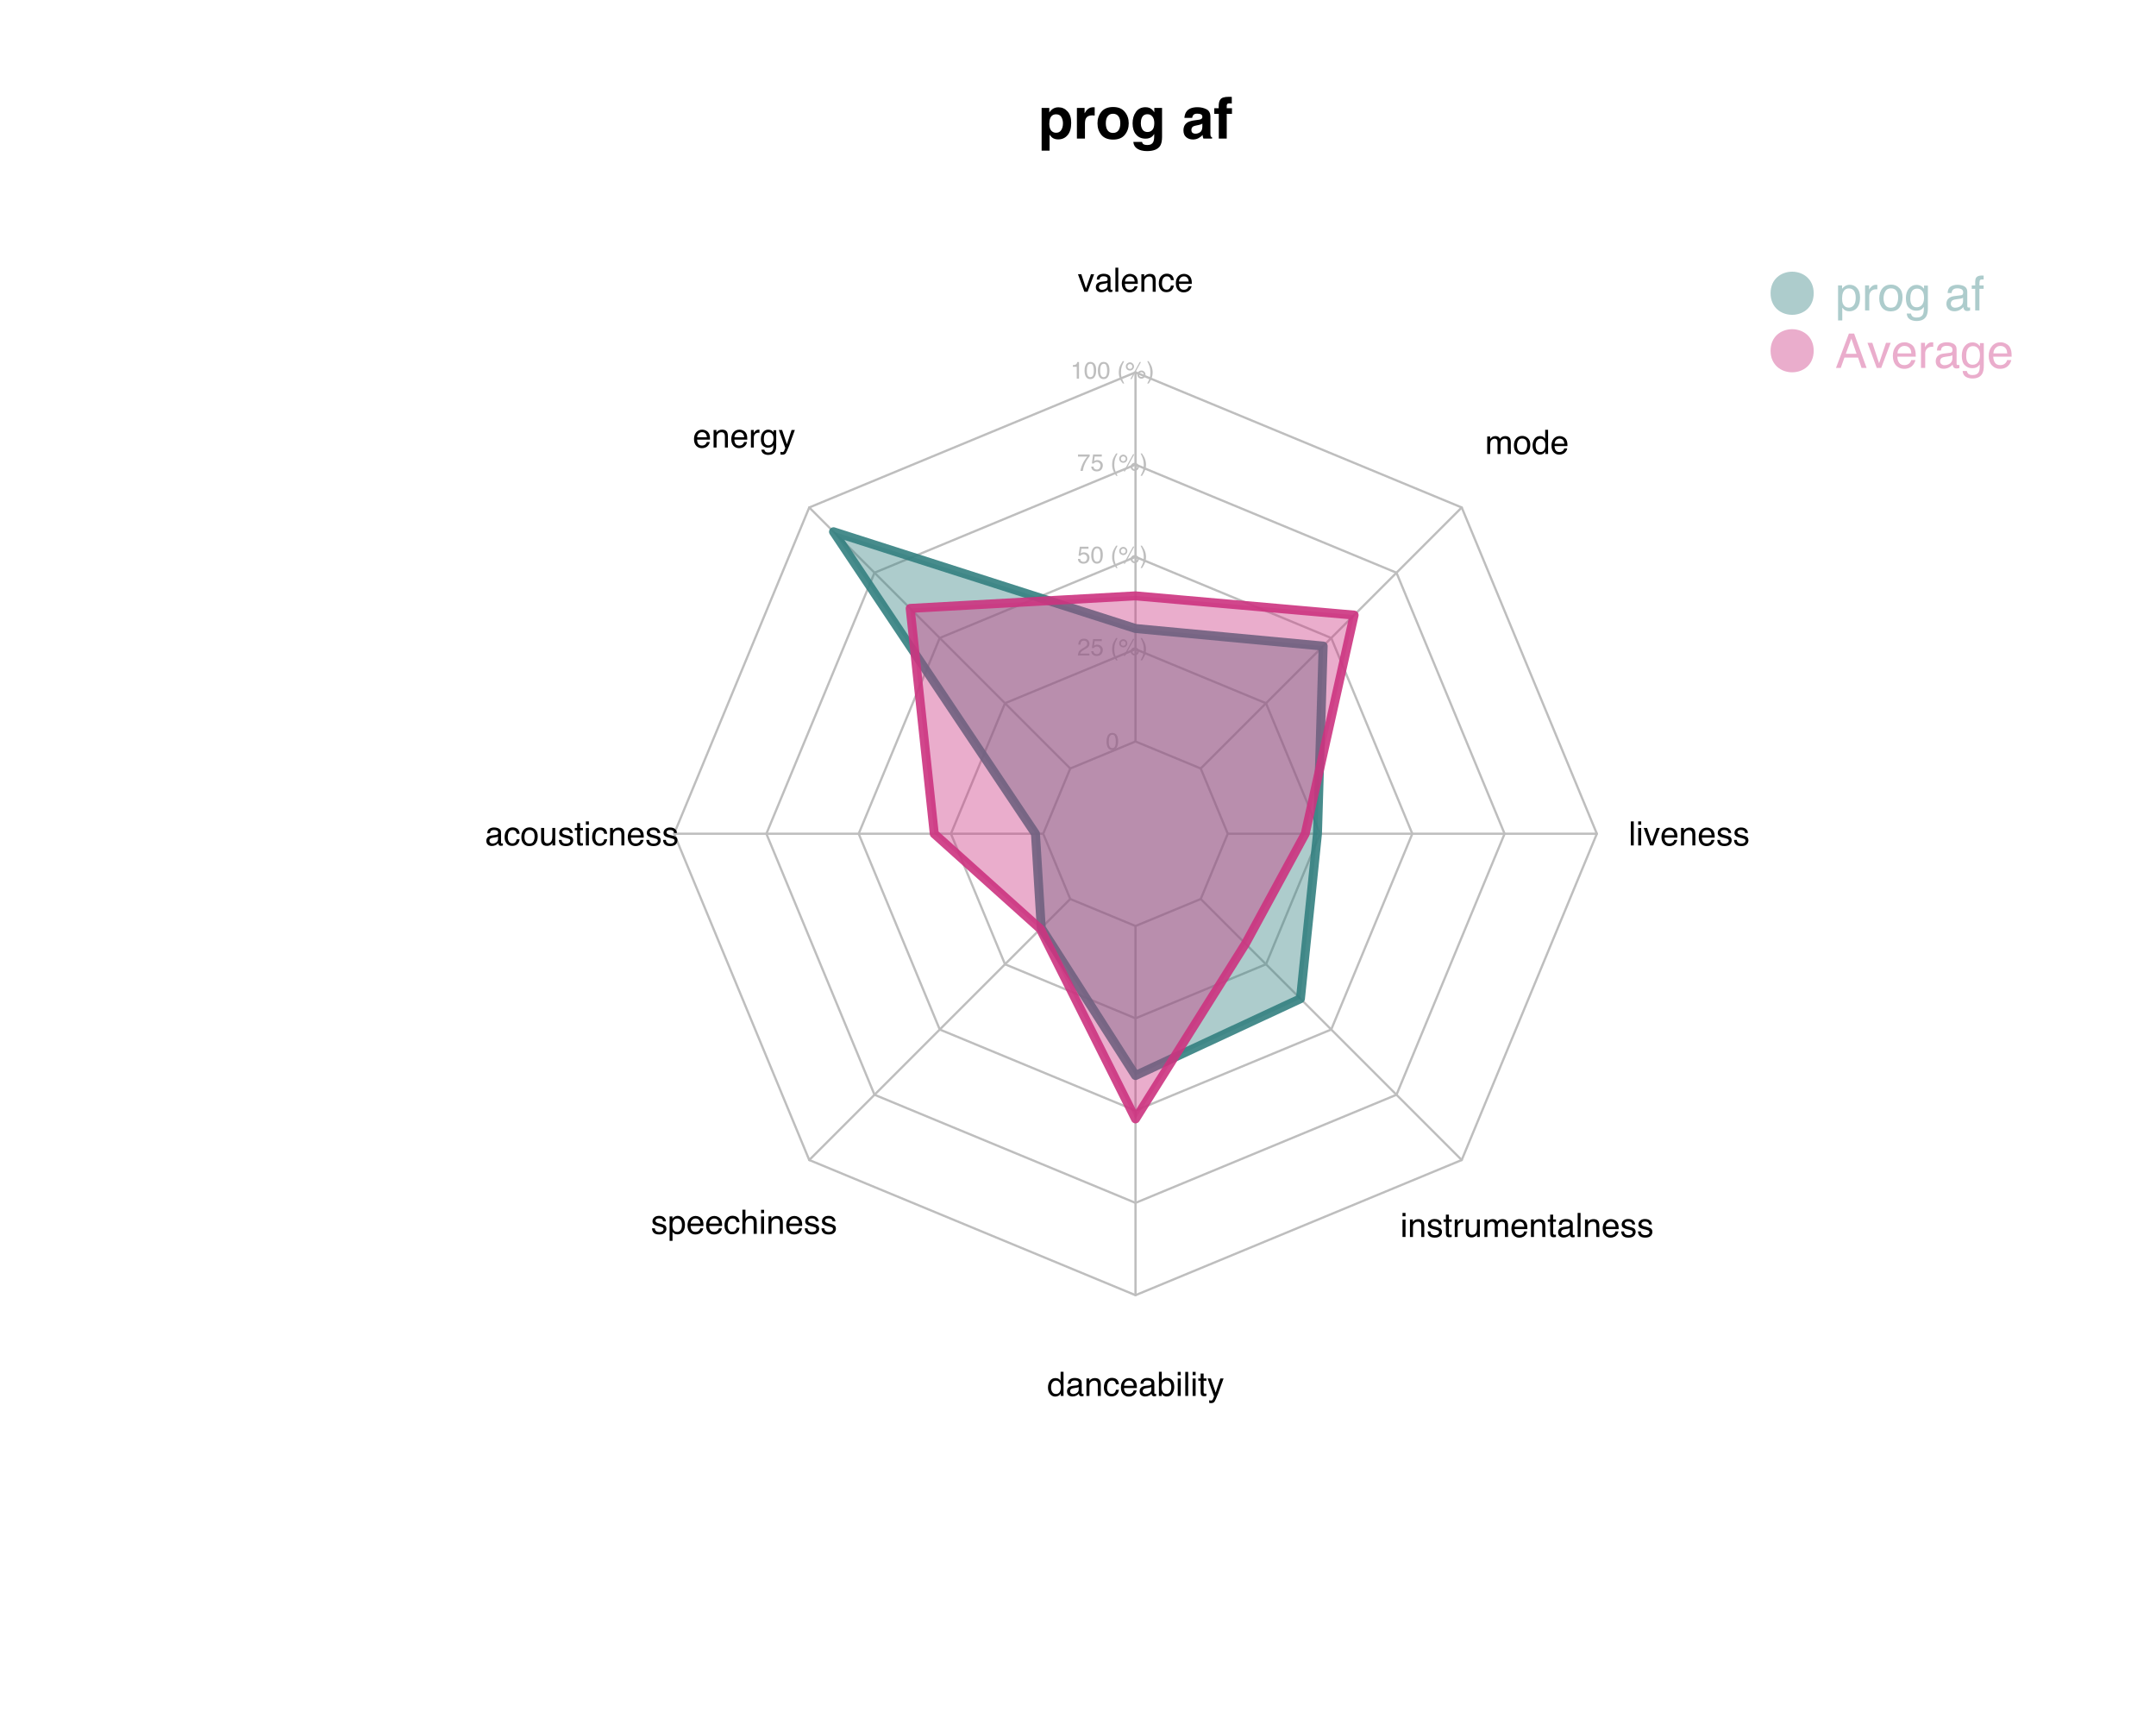 <?xml version="1.0" encoding="UTF-8"?>
<svg xmlns="http://www.w3.org/2000/svg" xmlns:xlink="http://www.w3.org/1999/xlink" width="360pt" height="288pt" viewBox="0 0 360 288" version="1.1">
<defs>
<g>
<symbol overflow="visible" id="glyph0-0">
<path style="stroke:none;" d="M 0.719 0 L 0.719 -6.906 L 6.281 -6.906 L 6.281 0 Z M 5.422 -0.859 L 5.422 -6.047 L 1.578 -6.047 L 1.578 -0.859 Z "/>
</symbol>
<symbol overflow="visible" id="glyph0-1">
<path style="stroke:none;" d="M 4.141 -2.547 C 4.141 -2.941 4.051 -3.289 3.875 -3.594 C 3.695 -3.895 3.406 -4.047 3 -4.047 C 2.508 -4.047 2.176 -3.816 2 -3.359 C 1.906 -3.117 1.859 -2.812 1.859 -2.438 C 1.859 -1.844 2.016 -1.426 2.328 -1.188 C 2.516 -1.039 2.738 -0.969 3 -0.969 C 3.375 -0.969 3.656 -1.113 3.844 -1.406 C 4.039 -1.695 4.141 -2.078 4.141 -2.547 Z M 3.375 -5.219 C 3.977 -5.219 4.484 -4.992 4.891 -4.547 C 5.305 -4.109 5.516 -3.469 5.516 -2.625 C 5.516 -1.719 5.312 -1.031 4.906 -0.562 C 4.508 -0.094 3.988 0.141 3.344 0.141 C 2.938 0.141 2.602 0.039 2.344 -0.156 C 2.195 -0.27 2.051 -0.438 1.906 -0.656 L 1.906 2.016 L 0.578 2.016 L 0.578 -5.109 L 1.859 -5.109 L 1.859 -4.359 C 2.004 -4.578 2.16 -4.75 2.328 -4.875 C 2.617 -5.102 2.969 -5.219 3.375 -5.219 Z "/>
</symbol>
<symbol overflow="visible" id="glyph0-2">
<path style="stroke:none;" d="M 3.391 -5.234 C 3.422 -5.234 3.441 -5.227 3.453 -5.219 C 3.473 -5.219 3.516 -5.219 3.578 -5.219 L 3.578 -3.844 C 3.492 -3.852 3.414 -3.859 3.344 -3.859 C 3.281 -3.867 3.227 -3.875 3.188 -3.875 C 2.656 -3.875 2.297 -3.695 2.109 -3.344 C 2.004 -3.145 1.953 -2.844 1.953 -2.438 L 1.953 0 L 0.609 0 L 0.609 -5.109 L 1.891 -5.109 L 1.891 -4.219 C 2.086 -4.562 2.266 -4.789 2.422 -4.906 C 2.672 -5.125 2.992 -5.234 3.391 -5.234 Z "/>
</symbol>
<symbol overflow="visible" id="glyph0-3">
<path style="stroke:none;" d="M 2.906 -0.938 C 3.301 -0.938 3.602 -1.078 3.812 -1.359 C 4.02 -1.641 4.125 -2.035 4.125 -2.547 C 4.125 -3.055 4.02 -3.445 3.812 -3.719 C 3.602 -4 3.301 -4.141 2.906 -4.141 C 2.52 -4.141 2.223 -4 2.016 -3.719 C 1.805 -3.445 1.703 -3.055 1.703 -2.547 C 1.703 -2.035 1.805 -1.641 2.016 -1.359 C 2.223 -1.078 2.52 -0.938 2.906 -0.938 Z M 5.531 -2.547 C 5.531 -1.797 5.312 -1.156 4.875 -0.625 C 4.445 -0.094 3.797 0.172 2.922 0.172 C 2.047 0.172 1.391 -0.094 0.953 -0.625 C 0.523 -1.156 0.312 -1.797 0.312 -2.547 C 0.312 -3.285 0.523 -3.922 0.953 -4.453 C 1.391 -4.992 2.047 -5.266 2.922 -5.266 C 3.797 -5.266 4.445 -4.992 4.875 -4.453 C 5.312 -3.922 5.531 -3.285 5.531 -2.547 Z M 2.922 -5.234 Z "/>
</symbol>
<symbol overflow="visible" id="glyph0-4">
<path style="stroke:none;" d="M 2.812 -1.094 C 3.125 -1.094 3.391 -1.207 3.609 -1.438 C 3.828 -1.676 3.938 -2.055 3.938 -2.578 C 3.938 -3.055 3.832 -3.422 3.625 -3.672 C 3.414 -3.93 3.141 -4.062 2.797 -4.062 C 2.328 -4.062 2.004 -3.844 1.828 -3.406 C 1.734 -3.164 1.688 -2.875 1.688 -2.531 C 1.688 -2.238 1.738 -1.977 1.844 -1.75 C 2.02 -1.312 2.344 -1.094 2.812 -1.094 Z M 2.484 -5.234 C 2.734 -5.234 2.957 -5.191 3.156 -5.109 C 3.477 -4.973 3.738 -4.727 3.938 -4.375 L 3.938 -5.109 L 5.234 -5.109 L 5.234 -0.266 C 5.234 0.391 5.125 0.891 4.906 1.234 C 4.52 1.805 3.789 2.094 2.719 2.094 C 2.062 2.094 1.523 1.961 1.109 1.703 C 0.703 1.453 0.477 1.07 0.438 0.562 L 1.891 0.562 C 1.922 0.719 1.977 0.828 2.062 0.891 C 2.207 1.016 2.453 1.078 2.797 1.078 C 3.273 1.078 3.594 0.914 3.75 0.594 C 3.863 0.383 3.922 0.039 3.922 -0.438 L 3.922 -0.766 C 3.785 -0.547 3.645 -0.383 3.5 -0.281 C 3.238 -0.082 2.895 0.016 2.469 0.016 C 1.812 0.016 1.285 -0.211 0.891 -0.672 C 0.504 -1.129 0.312 -1.75 0.312 -2.531 C 0.312 -3.289 0.5 -3.93 0.875 -4.453 C 1.25 -4.973 1.785 -5.234 2.484 -5.234 Z M 2.906 -5.234 Z "/>
</symbol>
<symbol overflow="visible" id="glyph0-5">
<path style="stroke:none;" d=""/>
</symbol>
<symbol overflow="visible" id="glyph0-6">
<path style="stroke:none;" d="M 3.438 -2.484 C 3.352 -2.43 3.266 -2.391 3.172 -2.359 C 3.086 -2.328 2.973 -2.297 2.828 -2.266 L 2.531 -2.203 C 2.25 -2.148 2.047 -2.094 1.922 -2.031 C 1.711 -1.906 1.609 -1.711 1.609 -1.453 C 1.609 -1.223 1.672 -1.055 1.797 -0.953 C 1.93 -0.859 2.086 -0.812 2.266 -0.812 C 2.555 -0.812 2.82 -0.895 3.062 -1.062 C 3.301 -1.227 3.426 -1.535 3.438 -1.984 Z M 2.625 -3.109 C 2.875 -3.141 3.051 -3.176 3.156 -3.219 C 3.344 -3.301 3.438 -3.43 3.438 -3.609 C 3.438 -3.816 3.363 -3.957 3.219 -4.031 C 3.07 -4.113 2.859 -4.156 2.578 -4.156 C 2.266 -4.156 2.047 -4.078 1.922 -3.922 C 1.828 -3.805 1.766 -3.648 1.734 -3.453 L 0.438 -3.453 C 0.469 -3.898 0.594 -4.266 0.812 -4.547 C 1.164 -5.004 1.77 -5.234 2.625 -5.234 C 3.188 -5.234 3.688 -5.117 4.125 -4.891 C 4.562 -4.672 4.781 -4.254 4.781 -3.641 L 4.781 -1.297 C 4.781 -1.129 4.781 -0.93 4.781 -0.703 C 4.789 -0.523 4.816 -0.406 4.859 -0.344 C 4.898 -0.281 4.969 -0.234 5.062 -0.203 L 5.062 0 L 3.609 0 C 3.566 -0.102 3.535 -0.195 3.516 -0.281 C 3.504 -0.375 3.492 -0.477 3.484 -0.594 C 3.297 -0.395 3.082 -0.227 2.844 -0.094 C 2.562 0.07 2.238 0.156 1.875 0.156 C 1.414 0.156 1.035 0.023 0.734 -0.234 C 0.43 -0.492 0.281 -0.867 0.281 -1.359 C 0.281 -1.984 0.52 -2.438 1 -2.719 C 1.27 -2.875 1.66 -2.984 2.172 -3.047 Z M 2.703 -5.234 Z "/>
</symbol>
<symbol overflow="visible" id="glyph0-7">
<path style="stroke:none;" d="M 2.5 -6.969 C 2.582 -6.969 2.66 -6.969 2.734 -6.969 C 2.805 -6.969 2.898 -6.961 3.016 -6.953 L 3.016 -5.859 C 2.941 -5.867 2.816 -5.875 2.641 -5.875 C 2.461 -5.883 2.336 -5.848 2.266 -5.766 C 2.203 -5.68 2.172 -5.586 2.172 -5.484 C 2.172 -5.391 2.172 -5.25 2.172 -5.062 L 3.047 -5.062 L 3.047 -4.125 L 2.172 -4.125 L 2.172 0 L 0.844 0 L 0.844 -4.125 L 0.094 -4.125 L 0.094 -5.062 L 0.828 -5.062 L 0.828 -5.391 C 0.828 -5.93 0.922 -6.305 1.109 -6.516 C 1.297 -6.816 1.758 -6.969 2.5 -6.969 Z "/>
</symbol>
<symbol overflow="visible" id="glyph1-0">
<path style="stroke:none;" d="M 0.125 0 L 0.125 -2.875 L 2.406 -2.875 L 2.406 0 Z M 2.047 -0.359 L 2.047 -2.516 L 0.484 -2.516 L 0.484 -0.359 Z "/>
</symbol>
<symbol overflow="visible" id="glyph1-1">
<path style="stroke:none;" d="M 1.078 -2.797 C 1.441 -2.797 1.707 -2.645 1.875 -2.344 C 2 -2.113 2.062 -1.801 2.062 -1.406 C 2.062 -1.02 2.004 -0.703 1.891 -0.453 C 1.723 -0.098 1.453 0.078 1.078 0.078 C 0.742 0.078 0.492 -0.066 0.328 -0.359 C 0.191 -0.609 0.125 -0.938 0.125 -1.344 C 0.125 -1.656 0.164 -1.926 0.25 -2.156 C 0.406 -2.582 0.68 -2.797 1.078 -2.797 Z M 1.078 -0.25 C 1.266 -0.25 1.41 -0.328 1.516 -0.484 C 1.617 -0.648 1.672 -0.953 1.672 -1.391 C 1.672 -1.703 1.629 -1.961 1.547 -2.172 C 1.473 -2.379 1.328 -2.484 1.109 -2.484 C 0.898 -2.484 0.742 -2.383 0.641 -2.188 C 0.547 -1.988 0.5 -1.703 0.5 -1.328 C 0.5 -1.047 0.531 -0.816 0.594 -0.641 C 0.688 -0.379 0.848 -0.25 1.078 -0.25 Z "/>
</symbol>
<symbol overflow="visible" id="glyph1-2">
<path style="stroke:none;" d="M 0.125 0 C 0.133 -0.238 0.18 -0.445 0.266 -0.625 C 0.359 -0.801 0.531 -0.961 0.781 -1.109 L 1.156 -1.328 C 1.32 -1.43 1.441 -1.516 1.516 -1.578 C 1.617 -1.691 1.672 -1.816 1.672 -1.953 C 1.672 -2.117 1.617 -2.25 1.516 -2.344 C 1.422 -2.438 1.297 -2.484 1.141 -2.484 C 0.891 -2.484 0.723 -2.395 0.641 -2.219 C 0.586 -2.113 0.555 -1.977 0.547 -1.812 L 0.188 -1.812 C 0.195 -2.051 0.242 -2.25 0.328 -2.406 C 0.484 -2.676 0.754 -2.812 1.141 -2.812 C 1.453 -2.812 1.68 -2.723 1.828 -2.547 C 1.984 -2.367 2.062 -2.176 2.062 -1.969 C 2.062 -1.75 1.984 -1.555 1.828 -1.391 C 1.734 -1.297 1.566 -1.188 1.328 -1.062 L 1.062 -0.906 C 0.938 -0.844 0.836 -0.773 0.766 -0.703 C 0.629 -0.598 0.547 -0.473 0.516 -0.328 L 2.047 -0.328 L 2.047 0 Z "/>
</symbol>
<symbol overflow="visible" id="glyph1-3">
<path style="stroke:none;" d="M 0.5 -0.719 C 0.52 -0.508 0.613 -0.367 0.781 -0.297 C 0.863 -0.254 0.957 -0.234 1.062 -0.234 C 1.27 -0.234 1.422 -0.301 1.516 -0.438 C 1.617 -0.57 1.672 -0.719 1.672 -0.875 C 1.672 -1.07 1.609 -1.223 1.484 -1.328 C 1.367 -1.441 1.227 -1.5 1.062 -1.5 C 0.945 -1.5 0.844 -1.473 0.75 -1.422 C 0.664 -1.379 0.594 -1.316 0.531 -1.234 L 0.234 -1.25 L 0.438 -2.75 L 1.891 -2.75 L 1.891 -2.406 L 0.703 -2.406 L 0.594 -1.641 C 0.656 -1.68 0.719 -1.719 0.781 -1.75 C 0.883 -1.789 1.004 -1.812 1.141 -1.812 C 1.391 -1.812 1.602 -1.727 1.781 -1.562 C 1.969 -1.395 2.062 -1.188 2.062 -0.938 C 2.062 -0.664 1.977 -0.426 1.812 -0.219 C 1.645 -0.02 1.383 0.078 1.031 0.078 C 0.801 0.078 0.598 0.016 0.422 -0.109 C 0.242 -0.242 0.145 -0.445 0.125 -0.719 Z "/>
</symbol>
<symbol overflow="visible" id="glyph1-4">
<path style="stroke:none;" d=""/>
</symbol>
<symbol overflow="visible" id="glyph1-5">
<path style="stroke:none;" d="M 1.188 -2.922 C 0.977 -2.523 0.844 -2.234 0.781 -2.047 C 0.688 -1.754 0.641 -1.422 0.641 -1.047 C 0.641 -0.672 0.695 -0.328 0.812 -0.016 C 0.875 0.18 1 0.457 1.188 0.812 L 0.953 0.812 C 0.766 0.52 0.645 0.332 0.594 0.25 C 0.551 0.164 0.504 0.051 0.453 -0.094 C 0.379 -0.281 0.328 -0.484 0.297 -0.703 C 0.285 -0.816 0.281 -0.926 0.281 -1.031 C 0.281 -1.414 0.336 -1.758 0.453 -2.062 C 0.535 -2.25 0.695 -2.535 0.938 -2.922 Z "/>
</symbol>
<symbol overflow="visible" id="glyph1-6">
<path style="stroke:none;" d="M 2.734 -1.359 C 2.922 -1.359 3.078 -1.289 3.203 -1.156 C 3.336 -1.031 3.406 -0.875 3.406 -0.688 C 3.406 -0.5 3.336 -0.336 3.203 -0.203 C 3.078 -0.066 2.922 0 2.734 0 C 2.535 0 2.367 -0.066 2.234 -0.203 C 2.109 -0.336 2.047 -0.5 2.047 -0.688 C 2.047 -0.875 2.109 -1.031 2.234 -1.156 C 2.367 -1.289 2.535 -1.359 2.734 -1.359 Z M 2.438 -2.781 L 2.656 -2.781 L 1.094 0.078 L 0.875 0.078 Z M 0.812 -1.625 C 0.926 -1.625 1.02 -1.66 1.094 -1.734 C 1.176 -1.816 1.219 -1.914 1.219 -2.031 C 1.219 -2.145 1.176 -2.238 1.094 -2.312 C 1.02 -2.395 0.926 -2.438 0.812 -2.438 C 0.695 -2.438 0.598 -2.395 0.516 -2.312 C 0.441 -2.238 0.406 -2.145 0.406 -2.031 C 0.406 -1.914 0.441 -1.816 0.516 -1.734 C 0.598 -1.66 0.695 -1.625 0.812 -1.625 Z M 0.812 -2.719 C 1 -2.719 1.156 -2.648 1.281 -2.516 C 1.414 -2.379 1.484 -2.219 1.484 -2.031 C 1.484 -1.844 1.414 -1.68 1.281 -1.547 C 1.156 -1.422 1 -1.359 0.812 -1.359 C 0.625 -1.359 0.461 -1.422 0.328 -1.547 C 0.191 -1.68 0.125 -1.844 0.125 -2.031 C 0.125 -2.219 0.191 -2.379 0.328 -2.516 C 0.461 -2.648 0.625 -2.719 0.812 -2.719 Z M 2.734 -0.281 C 2.836 -0.281 2.926 -0.316 3 -0.391 C 3.082 -0.473 3.125 -0.57 3.125 -0.688 C 3.125 -0.789 3.082 -0.879 3 -0.953 C 2.926 -1.035 2.836 -1.078 2.734 -1.078 C 2.617 -1.078 2.52 -1.035 2.438 -0.953 C 2.363 -0.879 2.328 -0.789 2.328 -0.688 C 2.328 -0.57 2.363 -0.473 2.438 -0.391 C 2.52 -0.316 2.617 -0.281 2.734 -0.281 Z "/>
</symbol>
<symbol overflow="visible" id="glyph1-7">
<path style="stroke:none;" d="M 0.141 0.812 C 0.348 0.414 0.484 0.125 0.547 -0.062 C 0.629 -0.344 0.672 -0.672 0.672 -1.047 C 0.672 -1.422 0.617 -1.766 0.516 -2.078 C 0.453 -2.273 0.328 -2.555 0.141 -2.922 L 0.375 -2.922 C 0.57 -2.598 0.691 -2.398 0.734 -2.328 C 0.773 -2.254 0.82 -2.148 0.875 -2.016 C 0.938 -1.848 0.977 -1.688 1 -1.531 C 1.031 -1.375 1.047 -1.223 1.047 -1.078 C 1.047 -0.691 0.984 -0.348 0.859 -0.047 C 0.785 0.148 0.629 0.438 0.391 0.812 Z "/>
</symbol>
<symbol overflow="visible" id="glyph1-8">
<path style="stroke:none;" d="M 2.094 -2.75 L 2.094 -2.438 C 2 -2.352 1.879 -2.203 1.734 -1.984 C 1.586 -1.773 1.457 -1.547 1.344 -1.297 C 1.227 -1.047 1.141 -0.82 1.078 -0.625 C 1.047 -0.5 1 -0.289 0.938 0 L 0.547 0 C 0.629 -0.531 0.82 -1.062 1.125 -1.594 C 1.312 -1.906 1.5 -2.172 1.688 -2.391 L 0.141 -2.391 L 0.141 -2.75 Z "/>
</symbol>
<symbol overflow="visible" id="glyph1-9">
<path style="stroke:none;" d="M 0.391 -1.984 L 0.391 -2.25 C 0.641 -2.27 0.812 -2.312 0.906 -2.375 C 1.008 -2.438 1.086 -2.57 1.141 -2.781 L 1.422 -2.781 L 1.422 0 L 1.047 0 L 1.047 -1.984 Z "/>
</symbol>
<symbol overflow="visible" id="glyph2-0">
<path style="stroke:none;" d="M 0.188 0 L 0.188 -4.016 L 3.359 -4.016 L 3.359 0 Z M 2.859 -0.5 L 2.859 -3.516 L 0.688 -3.516 L 0.688 -0.5 Z "/>
</symbol>
<symbol overflow="visible" id="glyph2-1">
<path style="stroke:none;" d="M 0.594 -2.922 L 1.375 -0.547 L 2.203 -2.922 L 2.734 -2.922 L 1.641 0 L 1.109 0 L 0.031 -2.922 Z "/>
</symbol>
<symbol overflow="visible" id="glyph2-2">
<path style="stroke:none;" d="M 0.734 -0.781 C 0.734 -0.633 0.785 -0.52 0.891 -0.438 C 0.992 -0.352 1.117 -0.312 1.266 -0.312 C 1.43 -0.312 1.598 -0.352 1.766 -0.438 C 2.035 -0.57 2.172 -0.789 2.172 -1.094 L 2.172 -1.484 C 2.109 -1.453 2.031 -1.422 1.938 -1.391 C 1.844 -1.367 1.75 -1.352 1.656 -1.344 L 1.359 -1.297 C 1.18 -1.273 1.051 -1.238 0.969 -1.188 C 0.812 -1.102 0.734 -0.969 0.734 -0.781 Z M 1.922 -1.766 C 2.035 -1.785 2.113 -1.836 2.156 -1.922 C 2.176 -1.961 2.188 -2.023 2.188 -2.109 C 2.188 -2.273 2.125 -2.395 2 -2.469 C 1.883 -2.539 1.719 -2.578 1.5 -2.578 C 1.238 -2.578 1.055 -2.508 0.953 -2.375 C 0.891 -2.301 0.848 -2.188 0.828 -2.031 L 0.375 -2.031 C 0.383 -2.395 0.5 -2.645 0.719 -2.781 C 0.945 -2.926 1.207 -3 1.5 -3 C 1.852 -3 2.133 -2.93 2.344 -2.797 C 2.562 -2.672 2.672 -2.469 2.672 -2.188 L 2.672 -0.5 C 2.672 -0.445 2.68 -0.406 2.703 -0.375 C 2.723 -0.344 2.766 -0.328 2.828 -0.328 C 2.848 -0.328 2.867 -0.328 2.891 -0.328 C 2.922 -0.336 2.953 -0.344 2.984 -0.344 L 2.984 0.016 C 2.91 0.035 2.852 0.047 2.812 0.047 C 2.77 0.055 2.719 0.062 2.656 0.062 C 2.477 0.062 2.352 0 2.281 -0.125 C 2.238 -0.188 2.211 -0.273 2.203 -0.391 C 2.098 -0.254 1.953 -0.141 1.766 -0.047 C 1.578 0.047 1.367 0.094 1.141 0.094 C 0.867 0.094 0.645 0.016 0.469 -0.141 C 0.301 -0.305 0.219 -0.516 0.219 -0.766 C 0.219 -1.035 0.301 -1.242 0.469 -1.391 C 0.645 -1.547 0.867 -1.641 1.141 -1.672 Z M 1.516 -3 Z "/>
</symbol>
<symbol overflow="visible" id="glyph2-3">
<path style="stroke:none;" d="M 0.375 -4.016 L 0.859 -4.016 L 0.859 0 L 0.375 0 Z "/>
</symbol>
<symbol overflow="visible" id="glyph2-4">
<path style="stroke:none;" d="M 1.578 -2.984 C 1.785 -2.984 1.984 -2.938 2.172 -2.844 C 2.367 -2.75 2.52 -2.625 2.625 -2.469 C 2.727 -2.32 2.797 -2.148 2.828 -1.953 C 2.859 -1.816 2.875 -1.602 2.875 -1.312 L 0.719 -1.312 C 0.727 -1.008 0.797 -0.77 0.922 -0.594 C 1.055 -0.414 1.266 -0.328 1.547 -0.328 C 1.797 -0.328 2 -0.41 2.156 -0.578 C 2.238 -0.672 2.301 -0.785 2.344 -0.922 L 2.828 -0.922 C 2.816 -0.805 2.773 -0.68 2.703 -0.547 C 2.629 -0.422 2.547 -0.316 2.453 -0.234 C 2.305 -0.086 2.125 0.008 1.906 0.062 C 1.781 0.094 1.645 0.109 1.5 0.109 C 1.133 0.109 0.828 -0.02 0.578 -0.281 C 0.328 -0.551 0.203 -0.926 0.203 -1.406 C 0.203 -1.875 0.328 -2.254 0.578 -2.547 C 0.836 -2.836 1.172 -2.984 1.578 -2.984 Z M 2.359 -1.703 C 2.336 -1.91 2.289 -2.078 2.219 -2.203 C 2.082 -2.441 1.859 -2.562 1.547 -2.562 C 1.316 -2.562 1.125 -2.477 0.969 -2.312 C 0.82 -2.156 0.742 -1.953 0.734 -1.703 Z M 1.531 -3 Z "/>
</symbol>
<symbol overflow="visible" id="glyph2-5">
<path style="stroke:none;" d="M 0.359 -2.922 L 0.828 -2.922 L 0.828 -2.516 C 0.961 -2.68 1.109 -2.801 1.266 -2.875 C 1.422 -2.945 1.594 -2.984 1.781 -2.984 C 2.195 -2.984 2.477 -2.844 2.625 -2.562 C 2.707 -2.395 2.75 -2.164 2.75 -1.875 L 2.75 0 L 2.25 0 L 2.25 -1.844 C 2.25 -2.02 2.223 -2.164 2.172 -2.281 C 2.078 -2.457 1.914 -2.547 1.688 -2.547 C 1.57 -2.547 1.477 -2.535 1.406 -2.516 C 1.27 -2.473 1.148 -2.391 1.047 -2.266 C 0.961 -2.172 0.91 -2.07 0.891 -1.969 C 0.867 -1.863 0.859 -1.719 0.859 -1.531 L 0.859 0 L 0.359 0 Z M 1.516 -3 Z "/>
</symbol>
<symbol overflow="visible" id="glyph2-6">
<path style="stroke:none;" d="M 1.484 -3.016 C 1.816 -3.016 2.086 -2.93 2.297 -2.766 C 2.504 -2.609 2.629 -2.332 2.672 -1.938 L 2.188 -1.938 C 2.156 -2.125 2.086 -2.273 1.984 -2.391 C 1.879 -2.504 1.711 -2.562 1.484 -2.562 C 1.172 -2.562 0.945 -2.41 0.812 -2.109 C 0.727 -1.91 0.688 -1.664 0.688 -1.375 C 0.688 -1.082 0.75 -0.836 0.875 -0.641 C 1 -0.441 1.191 -0.344 1.453 -0.344 C 1.66 -0.344 1.82 -0.398 1.938 -0.516 C 2.062 -0.641 2.145 -0.812 2.188 -1.031 L 2.672 -1.031 C 2.609 -0.645 2.469 -0.363 2.25 -0.188 C 2.031 -0.008 1.754 0.078 1.422 0.078 C 1.035 0.078 0.727 -0.055 0.5 -0.328 C 0.27 -0.609 0.156 -0.957 0.156 -1.375 C 0.156 -1.895 0.281 -2.297 0.531 -2.578 C 0.781 -2.867 1.098 -3.016 1.484 -3.016 Z M 1.406 -3 Z "/>
</symbol>
<symbol overflow="visible" id="glyph2-7">
<path style="stroke:none;" d="M 0.375 -2.922 L 0.844 -2.922 L 0.844 -2.422 C 0.883 -2.516 0.977 -2.629 1.125 -2.766 C 1.27 -2.91 1.441 -2.984 1.641 -2.984 C 1.648 -2.984 1.664 -2.984 1.688 -2.984 C 1.707 -2.984 1.742 -2.984 1.797 -2.984 L 1.797 -2.453 C 1.766 -2.461 1.738 -2.469 1.719 -2.469 C 1.695 -2.469 1.672 -2.469 1.641 -2.469 C 1.391 -2.469 1.195 -2.391 1.062 -2.234 C 0.926 -2.078 0.859 -1.895 0.859 -1.688 L 0.859 0 L 0.375 0 Z "/>
</symbol>
<symbol overflow="visible" id="glyph2-8">
<path style="stroke:none;" d="M 1.391 -2.984 C 1.617 -2.984 1.82 -2.926 2 -2.812 C 2.094 -2.75 2.188 -2.656 2.281 -2.531 L 2.281 -2.891 L 2.734 -2.891 L 2.734 -0.234 C 2.734 0.129 2.676 0.422 2.562 0.641 C 2.363 1.035 1.977 1.234 1.406 1.234 C 1.094 1.234 0.828 1.16 0.609 1.016 C 0.398 0.879 0.281 0.66 0.25 0.359 L 0.75 0.359 C 0.781 0.492 0.832 0.598 0.906 0.672 C 1.008 0.773 1.18 0.828 1.422 0.828 C 1.797 0.828 2.039 0.695 2.156 0.438 C 2.227 0.281 2.266 0 2.266 -0.406 C 2.16 -0.258 2.039 -0.148 1.906 -0.078 C 1.77 -0.004 1.586 0.031 1.359 0.031 C 1.035 0.031 0.754 -0.078 0.516 -0.297 C 0.285 -0.523 0.172 -0.898 0.172 -1.422 C 0.172 -1.91 0.289 -2.289 0.531 -2.562 C 0.77 -2.844 1.055 -2.984 1.391 -2.984 Z M 2.281 -1.469 C 2.281 -1.832 2.203 -2.102 2.047 -2.281 C 1.898 -2.457 1.711 -2.547 1.484 -2.547 C 1.141 -2.547 0.898 -2.383 0.766 -2.062 C 0.703 -1.883 0.672 -1.656 0.672 -1.375 C 0.672 -1.039 0.738 -0.785 0.875 -0.609 C 1.008 -0.441 1.188 -0.359 1.406 -0.359 C 1.758 -0.359 2.008 -0.52 2.156 -0.844 C 2.238 -1.02 2.281 -1.227 2.281 -1.469 Z M 1.453 -3 Z "/>
</symbol>
<symbol overflow="visible" id="glyph2-9">
<path style="stroke:none;" d="M 2.188 -2.922 L 2.734 -2.922 C 2.66 -2.734 2.504 -2.305 2.266 -1.641 C 2.086 -1.141 1.941 -0.727 1.828 -0.406 C 1.535 0.332 1.332 0.785 1.219 0.953 C 1.102 1.117 0.906 1.203 0.625 1.203 C 0.551 1.203 0.492 1.195 0.453 1.188 C 0.422 1.188 0.379 1.176 0.328 1.156 L 0.328 0.719 C 0.41 0.738 0.469 0.75 0.5 0.75 C 0.539 0.758 0.578 0.766 0.609 0.766 C 0.703 0.766 0.77 0.75 0.812 0.719 C 0.852 0.688 0.891 0.648 0.922 0.609 C 0.93 0.598 0.961 0.523 1.016 0.391 C 1.066 0.254 1.109 0.148 1.141 0.078 L 0.062 -2.922 L 0.609 -2.922 L 1.406 -0.547 Z M 1.391 -3 Z "/>
</symbol>
<symbol overflow="visible" id="glyph2-10">
<path style="stroke:none;" d="M 1.516 -0.312 C 1.848 -0.312 2.07 -0.438 2.188 -0.688 C 2.312 -0.938 2.375 -1.211 2.375 -1.516 C 2.375 -1.785 2.332 -2.004 2.25 -2.172 C 2.102 -2.441 1.863 -2.578 1.531 -2.578 C 1.227 -2.578 1.008 -2.461 0.875 -2.234 C 0.738 -2.004 0.672 -1.727 0.672 -1.406 C 0.672 -1.094 0.738 -0.832 0.875 -0.625 C 1.008 -0.414 1.223 -0.312 1.516 -0.312 Z M 1.547 -3.016 C 1.922 -3.016 2.238 -2.883 2.5 -2.625 C 2.758 -2.375 2.891 -2.008 2.891 -1.531 C 2.891 -1.051 2.773 -0.656 2.547 -0.344 C 2.316 -0.039 1.957 0.109 1.469 0.109 C 1.07 0.109 0.754 -0.023 0.516 -0.297 C 0.273 -0.566 0.156 -0.938 0.156 -1.406 C 0.156 -1.895 0.281 -2.285 0.531 -2.578 C 0.781 -2.867 1.117 -3.016 1.547 -3.016 Z M 1.531 -3 Z "/>
</symbol>
<symbol overflow="visible" id="glyph2-11">
<path style="stroke:none;" d="M 0.859 -2.922 L 0.859 -0.984 C 0.859 -0.836 0.879 -0.719 0.922 -0.625 C 1.004 -0.445 1.164 -0.359 1.406 -0.359 C 1.75 -0.359 1.984 -0.508 2.109 -0.812 C 2.18 -0.977 2.219 -1.203 2.219 -1.484 L 2.219 -2.922 L 2.703 -2.922 L 2.703 0 L 2.234 0 L 2.25 -0.438 C 2.188 -0.32 2.102 -0.227 2 -0.156 C 1.812 0 1.586 0.078 1.328 0.078 C 0.91 0.078 0.625 -0.062 0.469 -0.344 C 0.383 -0.488 0.344 -0.688 0.344 -0.938 L 0.344 -2.922 Z M 1.531 -3 Z "/>
</symbol>
<symbol overflow="visible" id="glyph2-12">
<path style="stroke:none;" d="M 0.656 -0.922 C 0.664 -0.754 0.707 -0.629 0.781 -0.547 C 0.906 -0.379 1.117 -0.297 1.422 -0.297 C 1.598 -0.297 1.754 -0.336 1.891 -0.422 C 2.035 -0.504 2.109 -0.629 2.109 -0.797 C 2.109 -0.922 2.051 -1.016 1.938 -1.078 C 1.863 -1.117 1.723 -1.164 1.516 -1.219 L 1.125 -1.312 C 0.875 -1.375 0.691 -1.441 0.578 -1.516 C 0.367 -1.648 0.266 -1.836 0.266 -2.078 C 0.266 -2.348 0.363 -2.566 0.562 -2.734 C 0.758 -2.91 1.023 -3 1.359 -3 C 1.805 -3 2.125 -2.867 2.312 -2.609 C 2.438 -2.453 2.5 -2.273 2.5 -2.078 L 2.031 -2.078 C 2.02 -2.191 1.984 -2.297 1.922 -2.391 C 1.805 -2.516 1.609 -2.578 1.328 -2.578 C 1.141 -2.578 1 -2.539 0.906 -2.469 C 0.812 -2.406 0.766 -2.312 0.766 -2.188 C 0.766 -2.062 0.828 -1.961 0.953 -1.891 C 1.023 -1.836 1.129 -1.797 1.266 -1.766 L 1.594 -1.688 C 1.945 -1.602 2.188 -1.52 2.312 -1.438 C 2.5 -1.312 2.594 -1.113 2.594 -0.844 C 2.594 -0.582 2.492 -0.359 2.297 -0.172 C 2.098 0.016 1.797 0.109 1.391 0.109 C 0.961 0.109 0.656 0.008 0.469 -0.188 C 0.289 -0.383 0.195 -0.629 0.188 -0.922 Z M 1.375 -3 Z "/>
</symbol>
<symbol overflow="visible" id="glyph2-13">
<path style="stroke:none;" d="M 0.453 -3.734 L 0.953 -3.734 L 0.953 -2.922 L 1.422 -2.922 L 1.422 -2.531 L 0.953 -2.531 L 0.953 -0.609 C 0.953 -0.516 0.988 -0.445 1.062 -0.406 C 1.094 -0.383 1.156 -0.375 1.25 -0.375 C 1.27 -0.375 1.297 -0.375 1.328 -0.375 C 1.359 -0.375 1.391 -0.379 1.422 -0.391 L 1.422 0 C 1.367 0.02 1.312 0.031 1.25 0.031 C 1.188 0.039 1.117 0.047 1.047 0.047 C 0.816 0.047 0.66 -0.008 0.578 -0.125 C 0.492 -0.25 0.453 -0.406 0.453 -0.594 L 0.453 -2.531 L 0.062 -2.531 L 0.062 -2.922 L 0.453 -2.922 Z "/>
</symbol>
<symbol overflow="visible" id="glyph2-14">
<path style="stroke:none;" d="M 0.359 -2.906 L 0.859 -2.906 L 0.859 0 L 0.359 0 Z M 0.359 -4.016 L 0.859 -4.016 L 0.859 -3.453 L 0.359 -3.453 Z "/>
</symbol>
<symbol overflow="visible" id="glyph2-15">
<path style="stroke:none;" d="M 1.594 -0.328 C 1.82 -0.328 2.008 -0.422 2.156 -0.609 C 2.312 -0.805 2.391 -1.098 2.391 -1.484 C 2.391 -1.711 2.359 -1.91 2.297 -2.078 C 2.172 -2.398 1.938 -2.562 1.594 -2.562 C 1.25 -2.562 1.016 -2.391 0.891 -2.047 C 0.828 -1.867 0.797 -1.641 0.797 -1.359 C 0.797 -1.129 0.828 -0.938 0.891 -0.781 C 1.023 -0.477 1.258 -0.328 1.594 -0.328 Z M 0.328 -2.906 L 0.797 -2.906 L 0.797 -2.531 C 0.898 -2.656 1.008 -2.754 1.125 -2.828 C 1.289 -2.941 1.484 -3 1.703 -3 C 2.035 -3 2.316 -2.867 2.547 -2.609 C 2.773 -2.359 2.891 -2 2.891 -1.531 C 2.891 -0.895 2.723 -0.438 2.391 -0.156 C 2.18 0.008 1.938 0.094 1.656 0.094 C 1.438 0.094 1.254 0.047 1.109 -0.047 C 1.016 -0.098 0.914 -0.191 0.812 -0.328 L 0.812 1.172 L 0.328 1.172 Z "/>
</symbol>
<symbol overflow="visible" id="glyph2-16">
<path style="stroke:none;" d="M 0.359 -4.031 L 0.859 -4.031 L 0.859 -2.531 C 0.973 -2.676 1.078 -2.781 1.172 -2.844 C 1.328 -2.945 1.523 -3 1.766 -3 C 2.18 -3 2.469 -2.848 2.625 -2.547 C 2.707 -2.391 2.75 -2.164 2.75 -1.875 L 2.75 0 L 2.234 0 L 2.234 -1.844 C 2.234 -2.062 2.207 -2.219 2.156 -2.312 C 2.07 -2.477 1.906 -2.562 1.656 -2.562 C 1.445 -2.562 1.258 -2.488 1.094 -2.344 C 0.938 -2.207 0.859 -1.941 0.859 -1.547 L 0.859 0 L 0.359 0 Z "/>
</symbol>
<symbol overflow="visible" id="glyph2-17">
<path style="stroke:none;" d="M 0.672 -1.422 C 0.672 -1.109 0.738 -0.848 0.875 -0.641 C 1.008 -0.43 1.223 -0.328 1.516 -0.328 C 1.742 -0.328 1.93 -0.422 2.078 -0.609 C 2.223 -0.805 2.297 -1.094 2.297 -1.469 C 2.297 -1.832 2.219 -2.102 2.062 -2.281 C 1.914 -2.457 1.727 -2.547 1.5 -2.547 C 1.258 -2.547 1.062 -2.453 0.906 -2.266 C 0.75 -2.078 0.672 -1.797 0.672 -1.422 Z M 1.406 -2.984 C 1.633 -2.984 1.82 -2.93 1.969 -2.828 C 2.062 -2.773 2.16 -2.68 2.266 -2.547 L 2.266 -4.031 L 2.75 -4.031 L 2.75 0 L 2.297 0 L 2.297 -0.406 C 2.18 -0.227 2.047 -0.098 1.891 -0.016 C 1.734 0.066 1.555 0.109 1.359 0.109 C 1.035 0.109 0.754 -0.023 0.516 -0.297 C 0.273 -0.578 0.156 -0.945 0.156 -1.406 C 0.156 -1.832 0.266 -2.203 0.484 -2.516 C 0.703 -2.828 1.008 -2.984 1.406 -2.984 Z "/>
</symbol>
<symbol overflow="visible" id="glyph2-18">
<path style="stroke:none;" d="M 0.328 -4.031 L 0.797 -4.031 L 0.797 -2.562 C 0.91 -2.707 1.039 -2.816 1.188 -2.891 C 1.332 -2.961 1.492 -3 1.672 -3 C 2.035 -3 2.328 -2.875 2.547 -2.625 C 2.773 -2.375 2.891 -2.004 2.891 -1.516 C 2.891 -1.055 2.773 -0.672 2.547 -0.359 C 2.328 -0.055 2.02 0.094 1.625 0.094 C 1.406 0.094 1.219 0.039 1.062 -0.062 C 0.977 -0.125 0.883 -0.227 0.781 -0.375 L 0.781 0 L 0.328 0 Z M 1.594 -0.344 C 1.863 -0.344 2.062 -0.445 2.188 -0.656 C 2.32 -0.863 2.391 -1.145 2.391 -1.5 C 2.391 -1.801 2.32 -2.051 2.188 -2.25 C 2.062 -2.457 1.867 -2.562 1.609 -2.562 C 1.391 -2.562 1.191 -2.477 1.016 -2.312 C 0.848 -2.145 0.766 -1.875 0.766 -1.5 C 0.766 -1.219 0.801 -0.992 0.875 -0.828 C 1.008 -0.504 1.25 -0.344 1.594 -0.344 Z "/>
</symbol>
<symbol overflow="visible" id="glyph2-19">
<path style="stroke:none;" d="M 0.359 -2.922 L 0.844 -2.922 L 0.844 -2.516 C 0.957 -2.648 1.062 -2.754 1.156 -2.828 C 1.32 -2.93 1.508 -2.984 1.719 -2.984 C 1.945 -2.984 2.133 -2.926 2.281 -2.812 C 2.352 -2.75 2.426 -2.656 2.5 -2.531 C 2.602 -2.688 2.727 -2.801 2.875 -2.875 C 3.031 -2.945 3.195 -2.984 3.375 -2.984 C 3.77 -2.984 4.039 -2.844 4.188 -2.562 C 4.258 -2.406 4.297 -2.203 4.297 -1.953 L 4.297 0 L 3.781 0 L 3.781 -2.031 C 3.781 -2.227 3.734 -2.363 3.641 -2.438 C 3.547 -2.508 3.426 -2.547 3.281 -2.547 C 3.094 -2.547 2.926 -2.477 2.781 -2.344 C 2.645 -2.219 2.578 -2.004 2.578 -1.703 L 2.578 0 L 2.078 0 L 2.078 -1.906 C 2.078 -2.102 2.051 -2.25 2 -2.344 C 1.926 -2.477 1.789 -2.547 1.594 -2.547 C 1.406 -2.547 1.234 -2.473 1.078 -2.328 C 0.93 -2.18 0.859 -1.922 0.859 -1.547 L 0.859 0 L 0.359 0 Z "/>
</symbol>
<symbol overflow="visible" id="glyph3-0">
<path style="stroke:none;" d="M 0.266 0 L 0.266 -5.734 L 4.812 -5.734 L 4.812 0 Z M 4.094 -0.719 L 4.094 -5.016 L 0.984 -5.016 L 0.984 -0.719 Z "/>
</symbol>
<symbol overflow="visible" id="glyph3-1">
<path style="stroke:none;" d=""/>
</symbol>
<symbol overflow="visible" id="glyph3-2">
<path style="stroke:none;" d="M 2.281 -0.469 C 2.613 -0.469 2.883 -0.602 3.094 -0.875 C 3.312 -1.156 3.422 -1.57 3.422 -2.125 C 3.422 -2.457 3.375 -2.742 3.281 -2.984 C 3.102 -3.441 2.77 -3.672 2.281 -3.672 C 1.789 -3.672 1.457 -3.426 1.281 -2.938 C 1.188 -2.676 1.141 -2.348 1.141 -1.953 C 1.141 -1.629 1.188 -1.352 1.281 -1.125 C 1.469 -0.688 1.801 -0.469 2.281 -0.469 Z M 0.469 -4.172 L 1.141 -4.172 L 1.141 -3.609 C 1.285 -3.797 1.441 -3.941 1.609 -4.047 C 1.848 -4.203 2.125 -4.281 2.438 -4.281 C 2.914 -4.281 3.316 -4.098 3.641 -3.734 C 3.973 -3.379 4.141 -2.863 4.141 -2.188 C 4.141 -1.27 3.906 -0.617 3.438 -0.234 C 3.133 0.016 2.781 0.141 2.375 0.141 C 2.062 0.141 1.797 0.07 1.578 -0.062 C 1.453 -0.145 1.316 -0.281 1.172 -0.469 L 1.172 1.672 L 0.469 1.672 Z "/>
</symbol>
<symbol overflow="visible" id="glyph3-3">
<path style="stroke:none;" d="M 0.531 -4.188 L 1.203 -4.188 L 1.203 -3.469 C 1.254 -3.602 1.383 -3.77 1.594 -3.969 C 1.812 -4.176 2.062 -4.281 2.344 -4.281 C 2.352 -4.281 2.375 -4.273 2.406 -4.266 C 2.438 -4.266 2.492 -4.266 2.578 -4.266 L 2.578 -3.516 C 2.535 -3.523 2.492 -3.531 2.453 -3.531 C 2.422 -3.531 2.383 -3.531 2.344 -3.531 C 1.988 -3.531 1.711 -3.414 1.516 -3.188 C 1.328 -2.969 1.234 -2.707 1.234 -2.406 L 1.234 0 L 0.531 0 Z "/>
</symbol>
<symbol overflow="visible" id="glyph3-4">
<path style="stroke:none;" d="M 2.172 -0.453 C 2.641 -0.453 2.957 -0.629 3.125 -0.984 C 3.301 -1.336 3.391 -1.727 3.391 -2.156 C 3.391 -2.551 3.328 -2.867 3.203 -3.109 C 3.004 -3.492 2.664 -3.688 2.188 -3.688 C 1.758 -3.688 1.445 -3.52 1.25 -3.188 C 1.051 -2.863 0.953 -2.473 0.953 -2.016 C 0.953 -1.566 1.051 -1.191 1.25 -0.891 C 1.445 -0.598 1.754 -0.453 2.172 -0.453 Z M 2.203 -4.312 C 2.742 -4.312 3.195 -4.129 3.562 -3.766 C 3.938 -3.41 4.125 -2.883 4.125 -2.188 C 4.125 -1.508 3.957 -0.945 3.625 -0.5 C 3.301 -0.062 2.797 0.156 2.109 0.156 C 1.535 0.156 1.078 -0.035 0.734 -0.422 C 0.398 -0.816 0.234 -1.344 0.234 -2 C 0.234 -2.707 0.41 -3.27 0.766 -3.688 C 1.117 -4.102 1.598 -4.312 2.203 -4.312 Z M 2.188 -4.281 Z "/>
</symbol>
<symbol overflow="visible" id="glyph3-5">
<path style="stroke:none;" d="M 2 -4.266 C 2.32 -4.266 2.609 -4.18 2.859 -4.016 C 2.984 -3.922 3.117 -3.789 3.266 -3.625 L 3.266 -4.141 L 3.906 -4.141 L 3.906 -0.344 C 3.906 0.188 3.828 0.609 3.672 0.922 C 3.379 1.484 2.828 1.766 2.016 1.766 C 1.566 1.766 1.188 1.664 0.875 1.469 C 0.57 1.27 0.406 0.953 0.375 0.516 L 1.078 0.516 C 1.117 0.703 1.188 0.848 1.281 0.953 C 1.445 1.109 1.695 1.188 2.031 1.188 C 2.57 1.188 2.926 1 3.094 0.625 C 3.195 0.395 3.242 -0.004 3.234 -0.578 C 3.086 -0.367 2.914 -0.211 2.719 -0.109 C 2.52 -0.004 2.258 0.047 1.938 0.047 C 1.488 0.047 1.094 -0.113 0.75 -0.438 C 0.406 -0.758 0.234 -1.289 0.234 -2.031 C 0.234 -2.727 0.406 -3.273 0.75 -3.672 C 1.094 -4.066 1.508 -4.266 2 -4.266 Z M 3.266 -2.109 C 3.266 -2.629 3.156 -3.016 2.938 -3.266 C 2.727 -3.516 2.457 -3.641 2.125 -3.641 C 1.625 -3.641 1.285 -3.406 1.109 -2.938 C 1.016 -2.695 0.969 -2.375 0.969 -1.969 C 0.969 -1.5 1.062 -1.141 1.25 -0.891 C 1.438 -0.648 1.691 -0.531 2.016 -0.531 C 2.523 -0.531 2.883 -0.754 3.094 -1.203 C 3.207 -1.461 3.266 -1.766 3.266 -2.109 Z M 2.078 -4.281 Z "/>
</symbol>
<symbol overflow="visible" id="glyph3-6">
<path style="stroke:none;" d="M 1.062 -1.109 C 1.062 -0.91 1.133 -0.75 1.281 -0.625 C 1.426 -0.508 1.602 -0.453 1.812 -0.453 C 2.051 -0.453 2.289 -0.508 2.531 -0.625 C 2.914 -0.82 3.109 -1.133 3.109 -1.562 L 3.109 -2.125 C 3.023 -2.07 2.914 -2.023 2.781 -1.984 C 2.645 -1.953 2.508 -1.93 2.375 -1.922 L 1.953 -1.859 C 1.703 -1.828 1.508 -1.773 1.375 -1.703 C 1.164 -1.578 1.062 -1.379 1.062 -1.109 Z M 2.766 -2.531 C 2.922 -2.551 3.023 -2.617 3.078 -2.734 C 3.109 -2.797 3.125 -2.891 3.125 -3.016 C 3.125 -3.254 3.039 -3.426 2.875 -3.531 C 2.707 -3.633 2.461 -3.688 2.141 -3.688 C 1.773 -3.688 1.516 -3.586 1.359 -3.391 C 1.273 -3.285 1.219 -3.125 1.188 -2.906 L 0.531 -2.906 C 0.551 -3.426 0.719 -3.785 1.031 -3.984 C 1.352 -4.18 1.727 -4.281 2.156 -4.281 C 2.645 -4.281 3.047 -4.188 3.359 -4 C 3.66 -3.812 3.812 -3.52 3.812 -3.125 L 3.812 -0.719 C 3.812 -0.645 3.828 -0.586 3.859 -0.547 C 3.891 -0.504 3.953 -0.484 4.047 -0.484 C 4.078 -0.484 4.113 -0.484 4.156 -0.484 C 4.195 -0.484 4.238 -0.488 4.281 -0.5 L 4.281 0.016 C 4.164 0.047 4.078 0.066 4.016 0.078 C 3.961 0.086 3.891 0.094 3.797 0.094 C 3.555 0.094 3.379 0.004 3.266 -0.172 C 3.211 -0.266 3.172 -0.395 3.141 -0.562 C 3.004 -0.375 2.801 -0.207 2.531 -0.062 C 2.258 0.07 1.961 0.141 1.641 0.141 C 1.254 0.141 0.938 0.023 0.688 -0.203 C 0.445 -0.441 0.328 -0.738 0.328 -1.094 C 0.328 -1.488 0.445 -1.789 0.688 -2 C 0.926 -2.219 1.242 -2.348 1.641 -2.391 Z M 2.172 -4.281 Z "/>
</symbol>
<symbol overflow="visible" id="glyph3-7">
<path style="stroke:none;" d="M 0.688 -4.828 C 0.695 -5.117 0.75 -5.332 0.844 -5.469 C 1.008 -5.707 1.328 -5.828 1.797 -5.828 C 1.836 -5.828 1.879 -5.82 1.922 -5.812 C 1.973 -5.812 2.031 -5.812 2.094 -5.812 L 2.094 -5.172 C 2.02 -5.172 1.969 -5.172 1.938 -5.172 C 1.906 -5.172 1.875 -5.172 1.844 -5.172 C 1.625 -5.172 1.492 -5.113 1.453 -5 C 1.41 -4.895 1.391 -4.617 1.391 -4.172 L 2.094 -4.172 L 2.094 -3.609 L 1.391 -3.609 L 1.391 0 L 0.688 0 L 0.688 -3.609 L 0.109 -3.609 L 0.109 -4.172 L 0.688 -4.172 Z "/>
</symbol>
<symbol overflow="visible" id="glyph3-8">
<path style="stroke:none;" d="M 3.562 -2.359 L 2.688 -4.891 L 1.766 -2.359 Z M 2.281 -5.734 L 3.156 -5.734 L 5.234 0 L 4.391 0 L 3.812 -1.719 L 1.531 -1.719 L 0.922 0 L 0.125 0 Z M 2.688 -5.734 Z "/>
</symbol>
<symbol overflow="visible" id="glyph3-9">
<path style="stroke:none;" d="M 0.859 -4.188 L 1.984 -0.781 L 3.141 -4.188 L 3.922 -4.188 L 2.344 0 L 1.594 0 L 0.047 -4.188 Z "/>
</symbol>
<symbol overflow="visible" id="glyph3-10">
<path style="stroke:none;" d="M 2.266 -4.281 C 2.555 -4.281 2.844 -4.207 3.125 -4.062 C 3.406 -3.926 3.617 -3.75 3.766 -3.531 C 3.898 -3.32 3.992 -3.078 4.047 -2.797 C 4.086 -2.598 4.109 -2.289 4.109 -1.875 L 1.031 -1.875 C 1.051 -1.445 1.156 -1.102 1.344 -0.844 C 1.531 -0.594 1.816 -0.469 2.203 -0.469 C 2.578 -0.469 2.875 -0.586 3.094 -0.828 C 3.219 -0.961 3.305 -1.125 3.359 -1.312 L 4.047 -1.312 C 4.023 -1.156 3.961 -0.984 3.859 -0.797 C 3.754 -0.609 3.641 -0.457 3.516 -0.344 C 3.305 -0.133 3.039 0.008 2.719 0.094 C 2.551 0.133 2.363 0.156 2.156 0.156 C 1.633 0.156 1.191 -0.031 0.828 -0.406 C 0.461 -0.789 0.281 -1.328 0.281 -2.016 C 0.281 -2.68 0.461 -3.223 0.828 -3.641 C 1.191 -4.066 1.672 -4.281 2.266 -4.281 Z M 3.375 -2.422 C 3.352 -2.734 3.289 -2.977 3.188 -3.156 C 2.988 -3.5 2.664 -3.672 2.219 -3.672 C 1.895 -3.672 1.625 -3.551 1.406 -3.312 C 1.188 -3.082 1.07 -2.785 1.062 -2.422 Z M 2.188 -4.281 Z "/>
</symbol>
</g>
</defs>
<g id="surface3934">
<rect x="0" y="0" width="360" height="288" style="fill:rgb(100%,100%,100%);fill-opacity:1;stroke:none;"/>
<g style="fill:rgb(0%,0%,0%);fill-opacity:1;">
  <use xlink:href="#glyph0-1" x="173.348" y="23.133"/>
  <use xlink:href="#glyph0-2" x="179.208" y="23.133"/>
  <use xlink:href="#glyph0-3" x="182.941" y="23.133"/>
  <use xlink:href="#glyph0-4" x="188.802" y="23.133"/>
  <use xlink:href="#glyph0-5" x="194.662" y="23.133"/>
  <use xlink:href="#glyph0-6" x="197.327" y="23.133"/>
  <use xlink:href="#glyph0-7" x="202.663" y="23.133"/>
</g>
<path style="fill:none;stroke-width:0.375;stroke-linecap:round;stroke-linejoin:round;stroke:rgb(74.51%,74.51%,74.51%);stroke-opacity:1;stroke-miterlimit:10;" d="M 189.602 123.793 L 178.707 128.305 L 174.191 139.199 L 178.707 150.094 L 189.602 154.605 L 200.496 150.094 L 205.008 139.199 L 200.496 128.305 L 189.602 123.793 "/>
<g style="fill:rgb(74.51%,74.51%,74.51%);fill-opacity:1;">
  <use xlink:href="#glyph1-1" x="184.637" y="125.152"/>
</g>
<path style="fill:none;stroke-width:0.375;stroke-linecap:round;stroke-linejoin:round;stroke:rgb(74.51%,74.51%,74.51%);stroke-opacity:1;stroke-miterlimit:10;" d="M 189.602 108.387 L 167.812 117.41 L 158.785 139.199 L 167.812 160.988 L 189.602 170.016 L 211.391 160.988 L 220.414 139.199 L 211.391 117.41 L 189.602 108.387 "/>
<g style="fill:rgb(74.51%,74.51%,74.51%);fill-opacity:1;">
  <use xlink:href="#glyph1-2" x="179.859" y="109.441"/>
  <use xlink:href="#glyph1-3" x="182.084" y="109.441"/>
  <use xlink:href="#glyph1-4" x="184.309" y="109.441"/>
  <use xlink:href="#glyph1-5" x="185.42" y="109.441"/>
  <use xlink:href="#glyph1-6" x="186.752" y="109.441"/>
  <use xlink:href="#glyph1-7" x="190.309" y="109.441"/>
</g>
<path style="fill:none;stroke-width:0.375;stroke-linecap:round;stroke-linejoin:round;stroke:rgb(74.51%,74.51%,74.51%);stroke-opacity:1;stroke-miterlimit:10;" d="M 189.602 92.977 L 156.914 106.516 L 143.379 139.199 L 156.914 171.883 L 189.602 185.422 L 222.285 171.883 L 235.82 139.199 L 222.285 106.516 L 189.602 92.977 "/>
<g style="fill:rgb(74.51%,74.51%,74.51%);fill-opacity:1;">
  <use xlink:href="#glyph1-3" x="179.859" y="94.031"/>
  <use xlink:href="#glyph1-1" x="182.084" y="94.031"/>
  <use xlink:href="#glyph1-4" x="184.309" y="94.031"/>
  <use xlink:href="#glyph1-5" x="185.42" y="94.031"/>
  <use xlink:href="#glyph1-6" x="186.752" y="94.031"/>
  <use xlink:href="#glyph1-7" x="190.309" y="94.031"/>
</g>
<path style="fill:none;stroke-width:0.375;stroke-linecap:round;stroke-linejoin:round;stroke:rgb(74.51%,74.51%,74.51%);stroke-opacity:1;stroke-miterlimit:10;" d="M 189.602 77.57 L 146.02 95.621 L 127.969 139.199 L 146.02 182.777 L 189.602 200.828 L 233.18 182.777 L 251.23 139.199 L 233.18 95.621 L 189.602 77.57 "/>
<g style="fill:rgb(74.51%,74.51%,74.51%);fill-opacity:1;">
  <use xlink:href="#glyph1-8" x="179.859" y="78.625"/>
  <use xlink:href="#glyph1-3" x="182.084" y="78.625"/>
  <use xlink:href="#glyph1-4" x="184.309" y="78.625"/>
  <use xlink:href="#glyph1-5" x="185.42" y="78.625"/>
  <use xlink:href="#glyph1-6" x="186.752" y="78.625"/>
  <use xlink:href="#glyph1-7" x="190.309" y="78.625"/>
</g>
<path style="fill:none;stroke-width:0.375;stroke-linecap:round;stroke-linejoin:round;stroke:rgb(74.51%,74.51%,74.51%);stroke-opacity:1;stroke-miterlimit:10;" d="M 189.602 62.164 L 135.125 84.727 L 112.562 139.199 L 135.125 193.672 L 189.602 216.238 L 244.074 193.672 L 266.637 139.199 L 244.074 84.727 L 189.602 62.164 "/>
<g style="fill:rgb(74.51%,74.51%,74.51%);fill-opacity:1;">
  <use xlink:href="#glyph1-9" x="178.746" y="63.219"/>
  <use xlink:href="#glyph1-1" x="180.971" y="63.219"/>
  <use xlink:href="#glyph1-1" x="183.195" y="63.219"/>
  <use xlink:href="#glyph1-4" x="185.42" y="63.219"/>
  <use xlink:href="#glyph1-5" x="186.531" y="63.219"/>
  <use xlink:href="#glyph1-6" x="187.863" y="63.219"/>
  <use xlink:href="#glyph1-7" x="191.42" y="63.219"/>
</g>
<path style="fill:none;stroke-width:0.375;stroke-linecap:round;stroke-linejoin:round;stroke:rgb(74.51%,74.51%,74.51%);stroke-opacity:1;stroke-miterlimit:10;" d="M 189.602 123.793 L 189.602 62.164 "/>
<path style="fill:none;stroke-width:0.375;stroke-linecap:round;stroke-linejoin:round;stroke:rgb(74.51%,74.51%,74.51%);stroke-opacity:1;stroke-miterlimit:10;" d="M 178.707 128.305 L 135.125 84.727 "/>
<path style="fill:none;stroke-width:0.375;stroke-linecap:round;stroke-linejoin:round;stroke:rgb(74.51%,74.51%,74.51%);stroke-opacity:1;stroke-miterlimit:10;" d="M 174.191 139.199 L 112.562 139.199 "/>
<path style="fill:none;stroke-width:0.375;stroke-linecap:round;stroke-linejoin:round;stroke:rgb(74.51%,74.51%,74.51%);stroke-opacity:1;stroke-miterlimit:10;" d="M 178.707 150.094 L 135.125 193.672 "/>
<path style="fill:none;stroke-width:0.375;stroke-linecap:round;stroke-linejoin:round;stroke:rgb(74.51%,74.51%,74.51%);stroke-opacity:1;stroke-miterlimit:10;" d="M 189.602 154.605 L 189.602 216.238 "/>
<path style="fill:none;stroke-width:0.375;stroke-linecap:round;stroke-linejoin:round;stroke:rgb(74.51%,74.51%,74.51%);stroke-opacity:1;stroke-miterlimit:10;" d="M 200.496 150.094 L 244.074 193.672 "/>
<path style="fill:none;stroke-width:0.375;stroke-linecap:round;stroke-linejoin:round;stroke:rgb(74.51%,74.51%,74.51%);stroke-opacity:1;stroke-miterlimit:10;" d="M 205.008 139.199 L 266.637 139.199 "/>
<path style="fill:none;stroke-width:0.375;stroke-linecap:round;stroke-linejoin:round;stroke:rgb(74.51%,74.51%,74.51%);stroke-opacity:1;stroke-miterlimit:10;" d="M 200.496 128.305 L 244.074 84.727 "/>
<g style="fill:rgb(0%,0%,0%);fill-opacity:1;">
  <use xlink:href="#glyph2-1" x="179.961" y="48.707"/>
  <use xlink:href="#glyph2-2" x="182.758" y="48.707"/>
  <use xlink:href="#glyph2-3" x="185.869" y="48.707"/>
  <use xlink:href="#glyph2-4" x="187.112" y="48.707"/>
  <use xlink:href="#glyph2-5" x="190.223" y="48.707"/>
  <use xlink:href="#glyph2-6" x="193.333" y="48.707"/>
  <use xlink:href="#glyph2-4" x="196.13" y="48.707"/>
</g>
<g style="fill:rgb(0%,0%,0%);fill-opacity:1;">
  <use xlink:href="#glyph2-4" x="115.68" y="74.715"/>
  <use xlink:href="#glyph2-5" x="118.791" y="74.715"/>
  <use xlink:href="#glyph2-4" x="121.902" y="74.715"/>
  <use xlink:href="#glyph2-7" x="125.013" y="74.715"/>
  <use xlink:href="#glyph2-8" x="126.875" y="74.715"/>
  <use xlink:href="#glyph2-9" x="129.986" y="74.715"/>
</g>
<g style="fill:rgb(0%,0%,0%);fill-opacity:1;">
  <use xlink:href="#glyph2-2" x="80.988" y="141.152"/>
  <use xlink:href="#glyph2-6" x="84.099" y="141.152"/>
  <use xlink:href="#glyph2-10" x="86.896" y="141.152"/>
  <use xlink:href="#glyph2-11" x="90.007" y="141.152"/>
  <use xlink:href="#glyph2-12" x="93.118" y="141.152"/>
  <use xlink:href="#glyph2-13" x="95.915" y="141.152"/>
  <use xlink:href="#glyph2-14" x="97.469" y="141.152"/>
  <use xlink:href="#glyph2-6" x="98.712" y="141.152"/>
  <use xlink:href="#glyph2-5" x="101.509" y="141.152"/>
  <use xlink:href="#glyph2-4" x="104.62" y="141.152"/>
  <use xlink:href="#glyph2-12" x="107.731" y="141.152"/>
  <use xlink:href="#glyph2-12" x="110.528" y="141.152"/>
</g>
<g style="fill:rgb(0%,0%,0%);fill-opacity:1;">
  <use xlink:href="#glyph2-12" x="108.684" y="205.996"/>
  <use xlink:href="#glyph2-15" x="111.48" y="205.996"/>
  <use xlink:href="#glyph2-4" x="114.591" y="205.996"/>
  <use xlink:href="#glyph2-4" x="117.702" y="205.996"/>
  <use xlink:href="#glyph2-6" x="120.813" y="205.996"/>
  <use xlink:href="#glyph2-16" x="123.61" y="205.996"/>
  <use xlink:href="#glyph2-14" x="126.721" y="205.996"/>
  <use xlink:href="#glyph2-5" x="127.964" y="205.996"/>
  <use xlink:href="#glyph2-4" x="131.075" y="205.996"/>
  <use xlink:href="#glyph2-12" x="134.186" y="205.996"/>
  <use xlink:href="#glyph2-12" x="136.983" y="205.996"/>
</g>
<g style="fill:rgb(0%,0%,0%);fill-opacity:1;">
  <use xlink:href="#glyph2-17" x="174.832" y="233.059"/>
  <use xlink:href="#glyph2-2" x="177.943" y="233.059"/>
  <use xlink:href="#glyph2-5" x="181.054" y="233.059"/>
  <use xlink:href="#glyph2-6" x="184.165" y="233.059"/>
  <use xlink:href="#glyph2-4" x="186.962" y="233.059"/>
  <use xlink:href="#glyph2-2" x="190.073" y="233.059"/>
  <use xlink:href="#glyph2-18" x="193.184" y="233.059"/>
  <use xlink:href="#glyph2-14" x="196.295" y="233.059"/>
  <use xlink:href="#glyph2-3" x="197.538" y="233.059"/>
  <use xlink:href="#glyph2-14" x="198.78" y="233.059"/>
  <use xlink:href="#glyph2-13" x="200.023" y="233.059"/>
  <use xlink:href="#glyph2-9" x="201.577" y="233.059"/>
</g>
<g style="fill:rgb(0%,0%,0%);fill-opacity:1;">
  <use xlink:href="#glyph2-14" x="233.828" y="206.52"/>
  <use xlink:href="#glyph2-5" x="235.071" y="206.52"/>
  <use xlink:href="#glyph2-12" x="238.182" y="206.52"/>
  <use xlink:href="#glyph2-13" x="240.979" y="206.52"/>
  <use xlink:href="#glyph2-7" x="242.533" y="206.52"/>
  <use xlink:href="#glyph2-11" x="244.396" y="206.52"/>
  <use xlink:href="#glyph2-19" x="247.507" y="206.52"/>
  <use xlink:href="#glyph2-4" x="252.166" y="206.52"/>
  <use xlink:href="#glyph2-5" x="255.277" y="206.52"/>
  <use xlink:href="#glyph2-13" x="258.388" y="206.52"/>
  <use xlink:href="#glyph2-2" x="259.942" y="206.52"/>
  <use xlink:href="#glyph2-3" x="263.053" y="206.52"/>
  <use xlink:href="#glyph2-5" x="264.296" y="206.52"/>
  <use xlink:href="#glyph2-4" x="267.407" y="206.52"/>
  <use xlink:href="#glyph2-12" x="270.518" y="206.52"/>
  <use xlink:href="#glyph2-12" x="273.315" y="206.52"/>
</g>
<g style="fill:rgb(0%,0%,0%);fill-opacity:1;">
  <use xlink:href="#glyph2-3" x="271.938" y="141.152"/>
  <use xlink:href="#glyph2-14" x="273.18" y="141.152"/>
  <use xlink:href="#glyph2-1" x="274.423" y="141.152"/>
  <use xlink:href="#glyph2-4" x="277.22" y="141.152"/>
  <use xlink:href="#glyph2-5" x="280.331" y="141.152"/>
  <use xlink:href="#glyph2-4" x="283.442" y="141.152"/>
  <use xlink:href="#glyph2-12" x="286.553" y="141.152"/>
  <use xlink:href="#glyph2-12" x="289.35" y="141.152"/>
</g>
<g style="fill:rgb(0%,0%,0%);fill-opacity:1;">
  <use xlink:href="#glyph2-19" x="247.973" y="75.793"/>
  <use xlink:href="#glyph2-10" x="252.632" y="75.793"/>
  <use xlink:href="#glyph2-17" x="255.743" y="75.793"/>
  <use xlink:href="#glyph2-4" x="258.854" y="75.793"/>
</g>
<path style="fill-rule:nonzero;fill:rgb(20%,50.196%,50.196%);fill-opacity:0.4;stroke-width:1.5;stroke-linecap:round;stroke-linejoin:round;stroke:rgb(20%,50.196%,50.196%);stroke-opacity:0.902;stroke-miterlimit:10;" d="M 189.602 104.934 L 139.18 88.781 L 172.898 139.199 L 173.867 154.934 L 189.602 179.566 L 217.141 166.742 L 219.984 139.199 L 220.934 107.867 Z "/>
<g style="fill:rgb(20%,50.196%,50.196%);fill-opacity:0.902;">
  <use xlink:href="#glyph3-1" x="188.492" y="104.934"/>
</g>
<g style="fill:rgb(20%,50.196%,50.196%);fill-opacity:0.902;">
  <use xlink:href="#glyph3-1" x="138.07" y="88.781"/>
</g>
<g style="fill:rgb(20%,50.196%,50.196%);fill-opacity:0.902;">
  <use xlink:href="#glyph3-1" x="171.789" y="139.199"/>
</g>
<g style="fill:rgb(20%,50.196%,50.196%);fill-opacity:0.902;">
  <use xlink:href="#glyph3-1" x="172.758" y="154.934"/>
</g>
<g style="fill:rgb(20%,50.196%,50.196%);fill-opacity:0.902;">
  <use xlink:href="#glyph3-1" x="188.492" y="179.566"/>
</g>
<g style="fill:rgb(20%,50.196%,50.196%);fill-opacity:0.902;">
  <use xlink:href="#glyph3-1" x="216.031" y="166.742"/>
</g>
<g style="fill:rgb(20%,50.196%,50.196%);fill-opacity:0.902;">
  <use xlink:href="#glyph3-1" x="218.875" y="139.199"/>
</g>
<g style="fill:rgb(20%,50.196%,50.196%);fill-opacity:0.902;">
  <use xlink:href="#glyph3-1" x="219.824" y="107.867"/>
</g>
<path style="fill-rule:nonzero;fill:rgb(80%,20%,50.196%);fill-opacity:0.4;stroke-width:1.5;stroke-linecap:round;stroke-linejoin:round;stroke:rgb(80%,20%,50.196%);stroke-opacity:0.902;stroke-miterlimit:10;" d="M 189.602 99.484 L 151.977 101.578 L 156 139.199 L 173.707 155.09 L 189.602 186.805 L 207.965 157.562 L 217.941 139.199 L 226.105 102.695 Z "/>
<g style="fill:rgb(80%,20%,50.196%);fill-opacity:0.902;">
  <use xlink:href="#glyph3-1" x="188.492" y="99.484"/>
</g>
<g style="fill:rgb(80%,20%,50.196%);fill-opacity:0.902;">
  <use xlink:href="#glyph3-1" x="150.867" y="101.578"/>
</g>
<g style="fill:rgb(80%,20%,50.196%);fill-opacity:0.902;">
  <use xlink:href="#glyph3-1" x="154.891" y="139.199"/>
</g>
<g style="fill:rgb(80%,20%,50.196%);fill-opacity:0.902;">
  <use xlink:href="#glyph3-1" x="172.598" y="155.09"/>
</g>
<g style="fill:rgb(80%,20%,50.196%);fill-opacity:0.902;">
  <use xlink:href="#glyph3-1" x="188.492" y="186.805"/>
</g>
<g style="fill:rgb(80%,20%,50.196%);fill-opacity:0.902;">
  <use xlink:href="#glyph3-1" x="206.855" y="157.562"/>
</g>
<g style="fill:rgb(80%,20%,50.196%);fill-opacity:0.902;">
  <use xlink:href="#glyph3-1" x="216.832" y="139.199"/>
</g>
<g style="fill:rgb(80%,20%,50.196%);fill-opacity:0.902;">
  <use xlink:href="#glyph3-1" x="224.996" y="102.695"/>
</g>
<path style=" stroke:none;fill-rule:nonzero;fill:rgb(20%,50.196%,50.196%);fill-opacity:0.4;" d="M 302.844 48.961 C 302.844 53.762 295.645 53.762 295.645 48.961 C 295.645 44.16 302.844 44.16 302.844 48.961 "/>
<path style=" stroke:none;fill-rule:nonzero;fill:rgb(80%,20%,50.196%);fill-opacity:0.4;" d="M 302.844 58.559 C 302.844 63.359 295.645 63.359 295.645 58.559 C 295.645 53.762 302.844 53.762 302.844 58.559 "/>
<g style="fill:rgb(20%,50.196%,50.196%);fill-opacity:0.4;">
  <use xlink:href="#glyph3-2" x="306.441" y="51.828"/>
  <use xlink:href="#glyph3-3" x="310.891" y="51.828"/>
  <use xlink:href="#glyph3-4" x="313.555" y="51.828"/>
  <use xlink:href="#glyph3-5" x="318.004" y="51.828"/>
  <use xlink:href="#glyph3-1" x="322.453" y="51.828"/>
  <use xlink:href="#glyph3-6" x="324.676" y="51.828"/>
  <use xlink:href="#glyph3-7" x="329.125" y="51.828"/>
</g>
<g style="fill:rgb(80%,20%,50.196%);fill-opacity:0.4;">
  <use xlink:href="#glyph3-8" x="306.441" y="61.426"/>
  <use xlink:href="#glyph3-9" x="311.777" y="61.426"/>
  <use xlink:href="#glyph3-10" x="315.777" y="61.426"/>
  <use xlink:href="#glyph3-3" x="320.227" y="61.426"/>
  <use xlink:href="#glyph3-6" x="322.891" y="61.426"/>
  <use xlink:href="#glyph3-5" x="327.34" y="61.426"/>
  <use xlink:href="#glyph3-10" x="331.789" y="61.426"/>
</g>
</g>
</svg>
